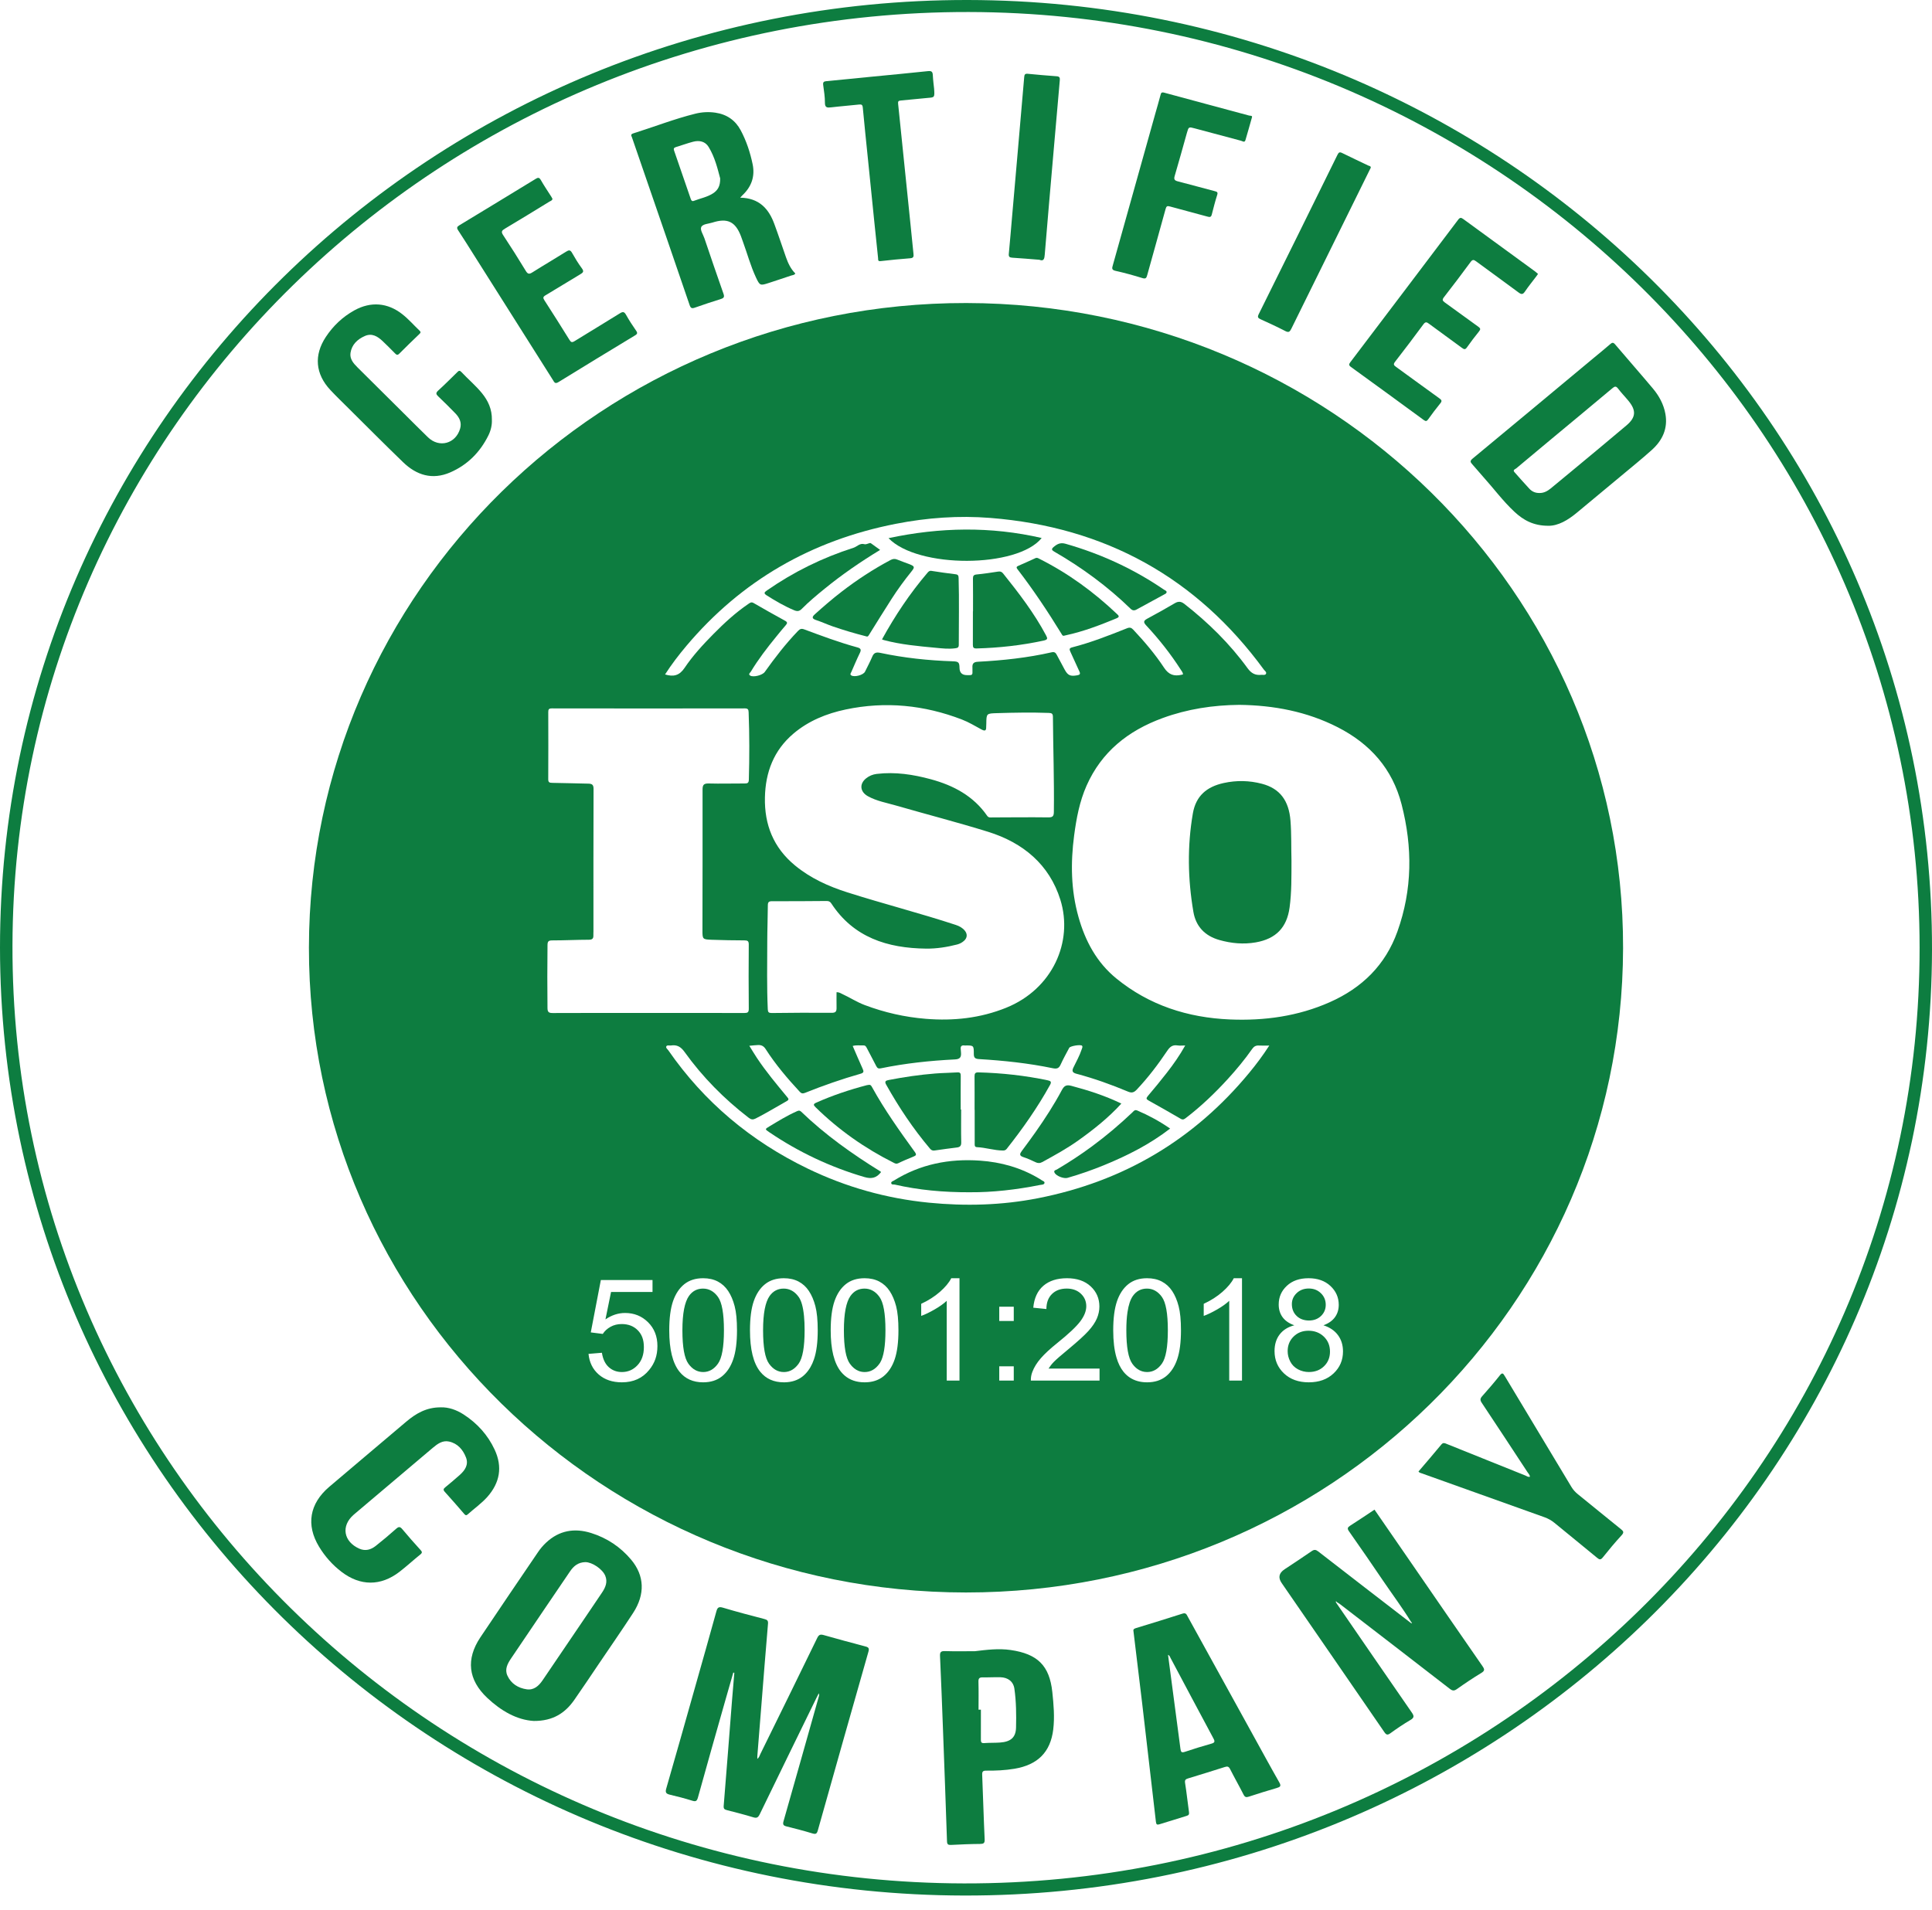 <svg width="90" height="89" viewBox="0 0 90 89" fill="none" xmlns="http://www.w3.org/2000/svg">
<g clip-path="url(#clip0_3112_4059)">
<path d="M45.09 5.25081e-05C20.172 -0.037 0 19.744 0 44.157C0.025 68.548 20.093 88.268 44.904 88.318C69.817 88.368 89.947 68.624 90 44.261C90.053 19.803 69.924 0.037 45.09 5.25081e-05ZM44.903 87.753C20.426 87.703 0.524 68.168 0.581 44.049C0.637 20.031 20.546 0.516 45.126 0.56C69.558 0.604 89.422 20.126 89.422 44.156C89.439 68.237 69.49 87.804 44.903 87.753Z" fill="#0D7D40"/>
<path d="M34.159 77.931C34.033 78.371 33.906 78.811 33.781 79.251C33.356 80.75 32.927 82.247 32.513 83.749C32.462 83.933 32.401 83.948 32.236 83.896C31.896 83.79 31.551 83.701 31.204 83.619C31.036 83.578 30.982 83.522 31.035 83.338C31.49 81.763 31.934 80.184 32.38 78.607C32.713 77.431 33.047 76.255 33.372 75.077C33.422 74.895 33.483 74.848 33.681 74.907C34.319 75.098 34.964 75.268 35.609 75.435C35.745 75.471 35.789 75.511 35.776 75.659C35.667 76.924 35.569 78.19 35.468 79.456C35.405 80.246 35.341 81.035 35.279 81.824C35.276 81.86 35.279 81.895 35.279 81.95C35.37 81.882 35.387 81.792 35.424 81.717C36.308 79.92 37.192 78.123 38.067 76.322C38.142 76.167 38.211 76.137 38.369 76.182C39.018 76.366 39.668 76.543 40.32 76.714C40.468 76.752 40.498 76.807 40.456 76.953C39.666 79.727 38.879 82.502 38.099 85.278C38.053 85.444 38.003 85.472 37.839 85.422C37.441 85.301 37.037 85.197 36.633 85.096C36.478 85.058 36.46 84.994 36.502 84.847C37.055 82.912 37.599 80.975 38.146 79.038C38.158 78.997 38.165 78.954 38.141 78.897C38.105 78.968 38.067 79.039 38.032 79.112C37.15 80.918 36.267 82.723 35.391 84.532C35.317 84.683 35.254 84.724 35.084 84.671C34.679 84.546 34.267 84.445 33.856 84.337C33.749 84.309 33.701 84.274 33.712 84.141C33.848 82.489 33.974 80.835 34.104 79.182C34.137 78.767 34.173 78.353 34.208 77.939C34.191 77.936 34.175 77.933 34.158 77.93L34.159 77.931Z" fill="#0D7D40"/>
<path d="M65.744 75.586C65.34 74.928 64.877 74.308 64.443 73.67C63.916 72.893 63.385 72.12 62.845 71.353C62.748 71.216 62.774 71.163 62.902 71.081C63.279 70.842 63.648 70.591 64.029 70.338C64.6 71.165 65.166 71.987 65.732 72.808C66.84 74.415 67.944 76.025 69.058 77.628C69.16 77.775 69.176 77.844 69.004 77.948C68.616 78.183 68.239 78.436 67.869 78.698C67.738 78.791 67.661 78.782 67.536 78.686C65.834 77.367 64.127 76.053 62.42 74.739C62.373 74.703 62.319 74.675 62.269 74.643C62.264 74.621 62.252 74.603 62.227 74.618C62.222 74.621 62.234 74.651 62.239 74.669C63.413 76.376 64.585 78.085 65.765 79.788C65.877 79.949 65.888 80.031 65.701 80.14C65.382 80.328 65.074 80.535 64.775 80.753C64.632 80.858 64.574 80.831 64.482 80.695C62.893 78.381 61.298 76.07 59.705 73.758C59.531 73.505 59.576 73.292 59.841 73.117C60.263 72.837 60.687 72.56 61.103 72.272C61.224 72.189 61.297 72.199 61.412 72.289C62.844 73.402 64.282 74.508 65.718 75.615C65.736 75.621 65.767 75.634 65.77 75.63C65.785 75.606 65.769 75.592 65.745 75.586H65.744Z" fill="#0D7D40"/>
<path d="M24.865 80.184C24.075 80.138 23.338 79.712 22.699 79.11C21.806 78.27 21.698 77.304 22.378 76.287C23.265 74.959 24.167 73.639 25.064 72.316C25.173 72.154 25.3 72.005 25.444 71.871C26.05 71.306 26.762 71.184 27.537 71.427C28.277 71.659 28.903 72.077 29.399 72.667C30.024 73.411 30.061 74.282 29.491 75.155C28.971 75.953 28.428 76.736 27.894 77.525C27.516 78.084 27.142 78.646 26.755 79.2C26.332 79.806 25.772 80.189 24.866 80.184H24.865ZM27.274 72.783C26.921 72.791 26.718 72.976 26.555 73.214C26.144 73.814 25.737 74.417 25.329 75.02C24.82 75.771 24.311 76.523 23.804 77.276C23.641 77.518 23.503 77.778 23.637 78.071C23.809 78.448 24.139 78.653 24.541 78.71C24.872 78.756 25.098 78.549 25.271 78.296C25.825 77.485 26.375 76.67 26.926 75.856C27.3 75.303 27.677 74.752 28.048 74.197C28.206 73.96 28.315 73.708 28.195 73.418C28.065 73.104 27.582 72.785 27.274 72.784V72.783Z" fill="#0D7D40"/>
<path d="M72.132 24.497C71.43 24.5 70.958 24.228 70.546 23.843C70.009 23.342 69.575 22.751 69.086 22.209C68.914 22.019 68.754 21.819 68.582 21.63C68.493 21.532 68.469 21.475 68.596 21.37C70.481 19.81 72.361 18.243 74.241 16.677C74.497 16.465 74.756 16.256 75.006 16.038C75.096 15.959 75.149 15.941 75.238 16.046C75.823 16.735 76.42 17.413 77.001 18.105C77.288 18.448 77.499 18.837 77.58 19.28C77.704 19.961 77.446 20.516 76.947 20.965C76.476 21.389 75.981 21.787 75.494 22.194C74.816 22.76 74.135 23.324 73.455 23.889C73.041 24.233 72.592 24.5 72.132 24.498L72.132 24.497ZM71.726 22.97C71.92 22.972 72.085 22.882 72.234 22.761C72.562 22.494 72.887 22.223 73.212 21.953C74.065 21.243 74.923 20.537 75.769 19.819C76.21 19.445 76.228 19.124 75.862 18.678C75.705 18.486 75.528 18.308 75.38 18.11C75.278 17.975 75.218 17.998 75.102 18.096C74.148 18.898 73.188 19.691 72.23 20.488C71.696 20.933 71.161 21.376 70.63 21.824C70.582 21.865 70.452 21.891 70.555 22.005C70.787 22.262 71.012 22.526 71.249 22.777C71.372 22.907 71.532 22.977 71.727 22.97H71.726Z" fill="#0D7D40"/>
<path d="M34.483 9.21C35.364 9.227 35.807 9.723 36.068 10.427C36.26 10.944 36.432 11.469 36.615 11.989C36.713 12.265 36.835 12.529 37.049 12.743C37.004 12.821 36.92 12.817 36.854 12.839C36.51 12.957 36.165 13.068 35.82 13.182C35.414 13.315 35.396 13.314 35.213 12.922C34.96 12.379 34.807 11.801 34.601 11.241C34.573 11.163 34.547 11.086 34.518 11.009C34.259 10.326 33.889 10.145 33.188 10.37C33.004 10.43 32.731 10.432 32.665 10.583C32.609 10.712 32.754 10.926 32.814 11.101C33.107 11.963 33.397 12.825 33.701 13.682C33.757 13.838 33.72 13.888 33.576 13.933C33.172 14.06 32.769 14.193 32.37 14.334C32.225 14.385 32.173 14.357 32.123 14.208C31.398 12.084 30.666 9.963 29.935 7.841C29.77 7.362 29.602 6.883 29.44 6.403C29.418 6.337 29.353 6.261 29.496 6.216C30.464 5.913 31.409 5.541 32.396 5.296C32.7 5.221 33.015 5.204 33.326 5.25C33.859 5.327 34.259 5.607 34.506 6.073C34.771 6.57 34.946 7.102 35.06 7.65C35.177 8.215 35.011 8.697 34.588 9.095C34.562 9.12 34.539 9.148 34.482 9.209L34.483 9.21ZM33.548 8.311C33.431 7.873 33.305 7.329 33.01 6.846C32.85 6.584 32.575 6.529 32.287 6.604C32.017 6.674 31.754 6.773 31.486 6.853C31.394 6.881 31.37 6.925 31.401 7.014C31.662 7.766 31.921 8.519 32.179 9.272C32.205 9.347 32.241 9.391 32.327 9.357C32.622 9.243 32.94 9.186 33.211 9.012C33.429 8.871 33.556 8.681 33.548 8.311Z" fill="#0D7D40"/>
<path d="M52.802 76.001C52.779 75.915 52.835 75.883 52.919 75.857C53.642 75.635 54.366 75.416 55.086 75.183C55.249 75.13 55.276 75.227 55.33 75.324C56.344 77.165 57.359 79.005 58.374 80.846C58.779 81.579 59.178 82.316 59.593 83.043C59.692 83.217 59.641 83.26 59.475 83.308C59.039 83.434 58.606 83.57 58.175 83.711C58.053 83.751 57.991 83.737 57.93 83.616C57.727 83.216 57.505 82.826 57.302 82.426C57.241 82.306 57.179 82.29 57.058 82.329C56.488 82.511 55.917 82.687 55.345 82.861C55.227 82.897 55.183 82.938 55.206 83.078C55.279 83.527 55.323 83.98 55.388 84.431C55.403 84.536 55.375 84.578 55.277 84.607C54.857 84.734 54.438 84.863 54.019 84.996C53.903 85.034 53.861 85.011 53.847 84.884C53.635 83.03 53.419 81.178 53.202 79.325C53.074 78.235 52.94 77.147 52.808 76.058C52.807 76.043 52.805 76.028 52.801 76.003L52.802 76.001ZM54.411 77.101C54.606 78.569 54.801 80.026 54.99 81.484C55.009 81.634 55.043 81.674 55.202 81.621C55.603 81.485 56.009 81.361 56.417 81.246C56.58 81.2 56.613 81.158 56.525 80.996C55.854 79.751 55.195 78.501 54.53 77.253C54.503 77.203 54.492 77.138 54.411 77.101Z" fill="#0D7D40"/>
<path d="M20.529 65.571C20.893 65.56 21.264 65.688 21.599 65.905C22.235 66.318 22.726 66.862 23.043 67.544C23.416 68.346 23.288 69.083 22.702 69.745C22.431 70.05 22.092 70.285 21.79 70.558C21.717 70.624 21.678 70.599 21.626 70.539C21.325 70.192 21.025 69.844 20.716 69.504C20.625 69.403 20.671 69.356 20.75 69.29C20.977 69.102 21.204 68.915 21.423 68.717C21.665 68.499 21.837 68.241 21.707 67.906C21.566 67.542 21.321 67.253 20.916 67.165C20.612 67.1 20.377 67.276 20.16 67.459C19.582 67.945 19.006 68.434 18.43 68.922C17.802 69.454 17.173 69.986 16.544 70.517C16.521 70.537 16.498 70.556 16.475 70.576C15.877 71.095 16 71.828 16.737 72.156C17.024 72.283 17.278 72.204 17.502 72.029C17.829 71.772 18.146 71.503 18.456 71.228C18.574 71.124 18.638 71.125 18.74 71.247C19.014 71.577 19.3 71.898 19.588 72.216C19.661 72.297 19.684 72.343 19.583 72.425C19.253 72.691 18.942 72.979 18.607 73.237C17.733 73.909 16.783 73.903 15.91 73.237C15.485 72.912 15.136 72.517 14.862 72.064C14.249 71.051 14.419 70.059 15.334 69.278C15.885 68.807 16.44 68.34 16.994 67.872C17.634 67.33 18.274 66.79 18.914 66.248C19.367 65.864 19.858 65.569 20.53 65.572L20.529 65.571Z" fill="#0D7D40"/>
<path d="M45.413 76.934C45.968 76.867 46.523 76.798 47.078 76.878C48.329 77.059 48.89 77.602 49.021 78.836C49.082 79.413 49.134 80 49.064 80.581C48.935 81.641 48.337 82.23 47.258 82.411C46.821 82.484 46.38 82.504 45.939 82.499C45.785 82.498 45.748 82.548 45.754 82.693C45.795 83.694 45.822 84.695 45.869 85.695C45.878 85.883 45.821 85.912 45.65 85.914C45.201 85.917 44.752 85.937 44.303 85.96C44.166 85.967 44.12 85.931 44.115 85.791C44.057 84.066 43.994 82.34 43.929 80.615C43.886 79.465 43.843 78.315 43.79 77.165C43.781 76.981 43.825 76.923 44.02 76.929C44.484 76.944 44.948 76.934 45.413 76.934H45.413ZM45.585 79.658C45.621 79.658 45.657 79.658 45.694 79.658C45.694 80.127 45.695 80.597 45.693 81.067C45.693 81.177 45.723 81.224 45.85 81.215C46.093 81.197 46.337 81.207 46.58 81.19C47.075 81.156 47.319 80.961 47.331 80.495C47.346 79.893 47.34 79.285 47.255 78.686C47.208 78.347 46.956 78.156 46.601 78.147C46.328 78.14 46.053 78.158 45.78 78.153C45.624 78.151 45.575 78.199 45.58 78.359C45.593 78.791 45.584 79.224 45.584 79.657L45.585 79.658Z" fill="#0D7D40"/>
<path d="M22.913 19.559C22.925 19.795 22.868 20.052 22.751 20.288C22.365 21.067 21.779 21.662 20.97 22.012C20.138 22.372 19.403 22.14 18.782 21.54C17.919 20.707 17.074 19.855 16.222 19.01C15.944 18.734 15.661 18.461 15.393 18.175C14.69 17.426 14.615 16.552 15.179 15.698C15.52 15.182 15.961 14.763 16.508 14.46C17.274 14.037 18.056 14.101 18.739 14.638C19.032 14.867 19.274 15.149 19.542 15.403C19.608 15.465 19.603 15.501 19.539 15.561C19.223 15.864 18.908 16.168 18.6 16.478C18.514 16.565 18.468 16.532 18.4 16.463C18.21 16.269 18.018 16.077 17.821 15.89C17.591 15.674 17.329 15.511 17.002 15.653C16.653 15.804 16.387 16.054 16.328 16.441C16.286 16.715 16.457 16.922 16.643 17.107C17.365 17.825 18.088 18.543 18.811 19.26C19.186 19.632 19.558 20.008 19.937 20.375C20.462 20.884 21.232 20.674 21.435 19.968C21.516 19.685 21.403 19.455 21.209 19.256C20.951 18.992 20.691 18.73 20.422 18.476C20.315 18.375 20.285 18.314 20.412 18.198C20.714 17.925 21 17.634 21.292 17.35C21.354 17.29 21.399 17.234 21.49 17.33C21.804 17.665 22.16 17.962 22.451 18.319C22.738 18.672 22.921 19.066 22.914 19.559H22.913Z" fill="#0D7D40"/>
<path d="M25.737 9.265C25.723 9.348 25.646 9.363 25.593 9.395C24.903 9.818 24.214 10.242 23.519 10.655C23.377 10.74 23.333 10.796 23.438 10.954C23.802 11.504 24.154 12.062 24.496 12.626C24.592 12.785 24.663 12.777 24.806 12.687C25.323 12.36 25.853 12.052 26.371 11.726C26.499 11.646 26.567 11.636 26.648 11.781C26.788 12.028 26.936 12.273 27.106 12.502C27.217 12.653 27.16 12.703 27.027 12.782C26.487 13.102 25.957 13.437 25.416 13.756C25.292 13.829 25.288 13.879 25.361 13.992C25.755 14.603 26.144 15.217 26.527 15.835C26.599 15.952 26.648 15.967 26.769 15.892C27.468 15.458 28.177 15.037 28.875 14.6C29.023 14.507 29.084 14.526 29.165 14.671C29.309 14.925 29.467 15.172 29.635 15.411C29.713 15.523 29.683 15.565 29.579 15.629C28.39 16.349 27.201 17.07 26.018 17.801C25.852 17.904 25.821 17.807 25.757 17.705C24.529 15.759 23.299 13.814 22.069 11.87C21.829 11.489 21.591 11.108 21.343 10.732C21.267 10.618 21.284 10.565 21.401 10.495C22.584 9.78 23.765 9.06 24.945 8.339C25.053 8.272 25.117 8.253 25.193 8.387C25.345 8.653 25.518 8.908 25.683 9.167C25.702 9.199 25.719 9.232 25.737 9.265V9.265Z" fill="#0D7D40"/>
<path d="M71.648 12.762C71.613 12.812 71.584 12.855 71.552 12.896C71.38 13.124 71.199 13.345 71.039 13.582C70.945 13.721 70.879 13.73 70.742 13.628C70.088 13.14 69.424 12.666 68.768 12.18C68.654 12.096 68.598 12.081 68.503 12.211C68.099 12.763 67.684 13.307 67.265 13.847C67.179 13.958 67.189 14.01 67.303 14.091C67.827 14.464 68.34 14.85 68.864 15.222C68.971 15.298 68.978 15.344 68.897 15.444C68.703 15.684 68.515 15.929 68.339 16.181C68.261 16.294 68.208 16.286 68.108 16.212C67.598 15.834 67.081 15.466 66.572 15.087C66.462 15.005 66.403 14.981 66.307 15.112C65.875 15.699 65.434 16.28 64.987 16.856C64.895 16.974 64.928 17.019 65.034 17.095C65.708 17.581 66.376 18.076 67.052 18.56C67.162 18.639 67.184 18.686 67.092 18.797C66.896 19.035 66.713 19.283 66.533 19.533C66.468 19.623 66.425 19.645 66.324 19.57C65.197 18.743 64.067 17.919 62.935 17.1C62.825 17.021 62.833 16.969 62.905 16.874C64.581 14.664 66.255 12.453 67.925 10.239C68.013 10.123 68.066 10.133 68.172 10.211C69.281 11.024 70.393 11.833 71.505 12.643C71.552 12.678 71.595 12.718 71.648 12.763V12.762Z" fill="#0D7D40"/>
<path d="M66.079 68.561C66.433 68.146 66.793 67.731 67.141 67.307C67.23 67.198 67.301 67.239 67.395 67.277C68.615 67.769 69.836 68.261 71.058 68.749C71.124 68.775 71.186 68.835 71.272 68.803C71.262 68.714 71.198 68.656 71.155 68.59C70.447 67.511 69.74 66.432 69.024 65.358C68.942 65.234 68.949 65.161 69.044 65.054C69.325 64.739 69.601 64.419 69.862 64.089C69.982 63.937 70.02 63.983 70.1 64.117C71.132 65.84 72.169 67.559 73.203 69.28C73.282 69.411 73.38 69.519 73.499 69.616C74.168 70.157 74.834 70.705 75.505 71.244C75.625 71.34 75.666 71.395 75.541 71.532C75.235 71.864 74.945 72.212 74.664 72.565C74.563 72.692 74.504 72.668 74.398 72.581C73.74 72.037 73.076 71.5 72.416 70.957C72.275 70.841 72.123 70.755 71.948 70.692C70.044 70.015 68.143 69.332 66.241 68.651C66.186 68.63 66.121 68.626 66.078 68.561H66.079Z" fill="#0D7D40"/>
<path d="M58.323 5.461C58.215 5.839 58.12 6.184 58.018 6.527C57.978 6.661 57.879 6.575 57.813 6.558C57.095 6.369 56.378 6.176 55.661 5.983C55.372 5.905 55.372 5.904 55.289 6.197C55.101 6.864 54.919 7.533 54.722 8.197C54.672 8.363 54.721 8.413 54.876 8.452C55.449 8.598 56.017 8.759 56.59 8.907C56.701 8.936 56.741 8.959 56.701 9.085C56.605 9.383 56.529 9.687 56.451 9.99C56.42 10.115 56.367 10.127 56.244 10.091C55.668 9.929 55.087 9.785 54.511 9.623C54.377 9.585 54.335 9.6 54.297 9.74C54.017 10.769 53.724 11.793 53.441 12.821C53.405 12.951 53.375 13.005 53.216 12.956C52.804 12.829 52.387 12.713 51.966 12.62C51.768 12.576 51.805 12.483 51.841 12.354C52.504 9.993 53.164 7.632 53.825 5.27C53.903 4.99 53.988 4.712 54.06 4.431C54.087 4.328 54.104 4.283 54.238 4.319C55.553 4.678 56.871 5.027 58.187 5.384C58.235 5.397 58.343 5.38 58.324 5.459L58.323 5.461Z" fill="#0D7D40"/>
<path d="M43.513 4.113C43.543 4.542 43.542 4.536 43.232 4.561C42.808 4.597 42.385 4.647 41.961 4.683C41.847 4.692 41.827 4.731 41.838 4.836C42.032 6.7 42.222 8.564 42.412 10.428C42.459 10.896 42.504 11.364 42.554 11.831C42.567 11.95 42.557 12.021 42.404 12.033C41.942 12.068 41.48 12.114 41.019 12.166C40.884 12.181 40.912 12.096 40.905 12.03C40.845 11.466 40.787 10.901 40.729 10.337C40.628 9.342 40.527 8.347 40.426 7.352C40.347 6.572 40.264 5.793 40.192 5.012C40.179 4.879 40.133 4.857 40.011 4.871C39.58 4.919 39.148 4.95 38.717 5.002C38.53 5.024 38.426 5.017 38.428 4.782C38.43 4.508 38.383 4.232 38.347 3.958C38.331 3.834 38.369 3.792 38.497 3.781C39.193 3.717 39.889 3.644 40.586 3.576C41.463 3.489 42.342 3.41 43.219 3.315C43.389 3.296 43.446 3.334 43.454 3.5C43.466 3.746 43.5 3.991 43.512 4.113H43.513Z" fill="#0D7D40"/>
<path d="M48.418 12.103C47.972 12.068 47.563 12.032 47.153 12.007C47.026 11.999 46.982 11.957 46.994 11.83C47.049 11.25 47.097 10.67 47.147 10.09C47.233 9.108 47.318 8.127 47.404 7.145C47.507 5.963 47.612 4.78 47.711 3.597C47.721 3.48 47.743 3.424 47.88 3.438C48.326 3.482 48.773 3.521 49.221 3.553C49.353 3.562 49.38 3.614 49.37 3.734C49.285 4.671 49.205 5.608 49.124 6.545C49.038 7.527 48.952 8.508 48.868 9.49C48.8 10.278 48.732 11.067 48.669 11.856C48.654 12.04 48.631 12.193 48.418 12.103Z" fill="#0D7D40"/>
<path d="M63.853 7.82C63.831 7.864 63.811 7.904 63.791 7.944C62.577 10.404 61.361 12.864 60.151 15.325C60.082 15.465 60.027 15.503 59.873 15.424C59.498 15.229 59.112 15.052 58.727 14.877C58.6 14.82 58.568 14.774 58.637 14.636C59.864 12.165 61.085 9.693 62.302 7.218C62.361 7.099 62.402 7.068 62.531 7.133C62.93 7.333 63.337 7.517 63.738 7.713C63.782 7.734 63.869 7.734 63.854 7.82L63.853 7.82Z" fill="#0D7D40"/>
<path d="M60.162 40.1C60.16 40.852 60.171 41.568 60.074 42.282C59.949 43.209 59.445 43.743 58.498 43.908C57.926 44.007 57.366 43.956 56.808 43.799C56.12 43.606 55.707 43.156 55.593 42.487C55.332 40.962 55.304 39.432 55.568 37.899C55.71 37.078 56.218 36.656 57.003 36.483C57.601 36.352 58.198 36.363 58.786 36.518C59.626 36.739 60.041 37.307 60.115 38.231C60.166 38.866 60.145 39.501 60.162 40.1H60.162Z" fill="#0D7D40"/>
<path d="M45.4 51.712C45.4 51.188 45.403 50.665 45.398 50.142C45.398 50.012 45.435 49.961 45.581 49.965C46.671 49.994 47.75 50.111 48.816 50.337C48.949 50.366 48.992 50.409 48.916 50.547C48.335 51.599 47.645 52.581 46.899 53.525C46.852 53.586 46.799 53.606 46.726 53.606C46.312 53.604 45.918 53.467 45.506 53.449C45.386 53.444 45.406 53.335 45.405 53.258C45.403 52.742 45.404 52.227 45.404 51.711C45.403 51.711 45.402 51.711 45.4 51.711V51.712Z" fill="#0D7D40"/>
<path d="M44.774 51.696C44.774 52.204 44.766 52.712 44.778 53.219C44.782 53.382 44.729 53.447 44.573 53.465C44.227 53.508 43.88 53.554 43.535 53.605C43.44 53.618 43.382 53.589 43.322 53.518C42.539 52.591 41.87 51.589 41.28 50.535C41.19 50.374 41.274 50.345 41.406 50.319C42.121 50.18 42.842 50.075 43.569 50.017C43.91 49.989 44.253 49.989 44.594 49.966C44.729 49.957 44.757 50.006 44.755 50.128C44.75 50.651 44.753 51.173 44.753 51.696H44.773H44.774Z" fill="#0D7D40"/>
<path d="M40.47 50.547C40.557 50.533 40.59 50.592 40.623 50.653C41.206 51.712 41.908 52.695 42.616 53.674C42.711 53.805 42.67 53.841 42.549 53.89C42.312 53.987 42.073 54.085 41.843 54.198C41.756 54.241 41.699 54.21 41.634 54.177C40.282 53.5 39.066 52.642 37.992 51.589C37.886 51.485 37.88 51.44 38.025 51.375C38.786 51.035 39.575 50.773 40.381 50.561C40.41 50.554 40.441 50.551 40.471 50.547H40.47Z" fill="#0D7D40"/>
<path d="M52.238 51.418C51.633 52.082 50.953 52.62 50.244 53.127C49.708 53.51 49.132 53.827 48.554 54.143C48.443 54.204 48.348 54.203 48.234 54.148C48.051 54.059 47.863 53.975 47.669 53.912C47.468 53.846 47.506 53.753 47.6 53.626C47.815 53.337 48.029 53.047 48.237 52.752C48.682 52.12 49.102 51.471 49.466 50.789C49.571 50.594 49.67 50.529 49.904 50.591C50.696 50.801 51.473 51.049 52.237 51.419L52.238 51.418Z" fill="#0D7D40"/>
<path d="M45.209 55.551C43.928 55.555 42.796 55.447 41.681 55.193C41.625 55.181 41.522 55.213 41.516 55.118C41.511 55.052 41.595 55.035 41.644 55.004C42.871 54.241 44.218 53.977 45.65 54.077C46.634 54.145 47.559 54.406 48.406 54.913C48.438 54.932 48.473 54.949 48.501 54.973C48.556 55.02 48.672 55.039 48.657 55.117C48.64 55.206 48.52 55.196 48.445 55.211C47.333 55.435 46.209 55.557 45.209 55.55L45.209 55.551Z" fill="#0D7D40"/>
<path d="M54.509 52.583C53.565 53.313 52.536 53.833 51.462 54.275C50.895 54.509 50.318 54.711 49.728 54.88C49.554 54.929 49.198 54.793 49.123 54.635C49.071 54.528 49.185 54.518 49.239 54.486C49.799 54.155 50.343 53.8 50.865 53.414C51.529 52.924 52.157 52.394 52.753 51.827C52.814 51.769 52.859 51.689 52.981 51.742C53.511 51.969 54.013 52.24 54.509 52.583Z" fill="#0D7D40"/>
<path d="M41.044 54.609C40.832 54.888 40.598 54.939 40.263 54.841C38.672 54.374 37.198 53.676 35.834 52.752C35.627 52.611 35.627 52.61 35.841 52.482C36.248 52.237 36.653 51.986 37.089 51.791C37.171 51.754 37.236 51.713 37.326 51.8C38.438 52.871 39.692 53.763 41.007 54.576C41.02 54.583 41.03 54.596 41.044 54.609H41.044Z" fill="#0D7D40"/>
<path d="M41.086 29.792C41.698 28.679 42.387 27.647 43.199 26.695C43.247 26.639 43.291 26.583 43.386 26.598C43.761 26.656 44.136 26.712 44.513 26.756C44.638 26.77 44.652 26.829 44.656 26.93C44.687 27.968 44.662 29.006 44.664 30.044C44.664 30.166 44.613 30.189 44.509 30.204C44.196 30.249 43.886 30.21 43.576 30.181C42.768 30.105 41.958 30.033 41.17 29.822C41.15 29.816 41.129 29.807 41.086 29.791L41.086 29.792Z" fill="#0D7D40"/>
<path d="M45.327 28.482C45.327 27.974 45.33 27.466 45.324 26.958C45.323 26.829 45.359 26.779 45.501 26.765C45.833 26.734 46.163 26.682 46.494 26.632C46.594 26.617 46.661 26.635 46.728 26.718C47.461 27.633 48.174 28.561 48.726 29.598C48.806 29.748 48.816 29.803 48.611 29.848C47.583 30.07 46.544 30.185 45.492 30.213C45.361 30.217 45.319 30.173 45.32 30.05C45.324 29.527 45.322 29.005 45.322 28.482H45.326L45.327 28.482Z" fill="#0D7D40"/>
<path d="M49.594 29.613C49.5 29.648 49.48 29.583 49.449 29.533C48.813 28.497 48.14 27.485 47.397 26.52C47.326 26.427 47.362 26.396 47.447 26.359C47.71 26.244 47.972 26.128 48.233 26.006C48.309 25.971 48.362 26.008 48.421 26.038C49.759 26.71 50.95 27.58 52.029 28.604C52.109 28.68 52.178 28.741 52.014 28.808C51.245 29.126 50.469 29.424 49.65 29.6C49.628 29.605 49.606 29.61 49.595 29.613H49.594Z" fill="#0D7D40"/>
<path d="M40.377 29.656C39.8 29.509 39.285 29.356 38.778 29.18C38.521 29.09 38.274 28.975 38.016 28.89C37.812 28.823 37.823 28.743 37.96 28.619C38.364 28.256 38.775 27.901 39.206 27.569C39.924 27.015 40.681 26.52 41.484 26.093C41.595 26.034 41.687 26.026 41.801 26.074C41.981 26.15 42.169 26.211 42.352 26.282C42.615 26.386 42.625 26.421 42.452 26.636C42.127 27.04 41.82 27.458 41.541 27.893C41.197 28.428 40.863 28.97 40.526 29.51C40.477 29.587 40.44 29.674 40.377 29.656V29.656Z" fill="#0D7D40"/>
<path d="M41.391 25.074C43.788 24.563 46.152 24.52 48.525 25.067C47.397 26.474 42.753 26.495 41.391 25.074Z" fill="#0D7D40"/>
<path d="M40.999 25.622C40.075 26.184 39.223 26.772 38.42 27.426C38.051 27.727 37.684 28.031 37.35 28.369C37.231 28.489 37.134 28.492 36.992 28.432C36.543 28.243 36.126 28.001 35.717 27.741C35.567 27.646 35.6 27.599 35.725 27.512C36.966 26.647 38.312 25.985 39.758 25.523C39.926 25.47 40.051 25.293 40.269 25.355C40.344 25.377 40.441 25.318 40.53 25.301C40.548 25.298 40.573 25.315 40.592 25.327C40.719 25.418 40.846 25.511 40.999 25.622V25.622Z" fill="#0D7D40"/>
<path d="M54.348 27.581C54.34 27.65 54.286 27.669 54.241 27.693C53.81 27.929 53.377 28.161 52.948 28.398C52.838 28.459 52.754 28.449 52.664 28.361C51.594 27.321 50.396 26.443 49.1 25.695C48.99 25.631 48.976 25.58 49.07 25.497C49.233 25.356 49.385 25.264 49.636 25.335C51.282 25.805 52.812 26.509 54.219 27.471C54.266 27.502 54.333 27.519 54.347 27.581H54.348Z" fill="#0D7D40"/>
<path d="M45.017 14.119C28.134 14.092 14.41 27.548 14.391 44.147C14.371 60.72 28.088 74.189 44.993 74.198C61.882 74.206 75.572 60.783 75.609 44.181C75.645 27.618 61.936 14.146 45.017 14.119ZM31.974 30.094C34.535 27.057 37.8 25.175 41.731 24.406C43.185 24.121 44.66 24.014 46.139 24.132C51.492 24.559 55.742 26.915 58.876 31.2C58.919 31.259 59.022 31.317 58.969 31.403C58.928 31.47 58.828 31.436 58.754 31.443C58.475 31.472 58.29 31.372 58.116 31.133C57.288 29.993 56.29 29.012 55.176 28.14C55.019 28.018 54.894 28.008 54.729 28.104C54.304 28.352 53.877 28.596 53.443 28.826C53.261 28.924 53.26 28.996 53.395 29.141C53.992 29.781 54.532 30.465 55.004 31.201C55.047 31.269 55.105 31.331 55.11 31.421C55.086 31.427 55.065 31.434 55.043 31.439C54.692 31.52 54.444 31.44 54.228 31.112C53.811 30.479 53.316 29.897 52.794 29.341C52.706 29.247 52.635 29.219 52.502 29.272C51.666 29.605 50.828 29.936 49.953 30.16C49.816 30.195 49.804 30.244 49.861 30.363C50.007 30.666 50.134 30.977 50.28 31.28C50.343 31.41 50.296 31.444 50.175 31.465C49.859 31.521 49.743 31.47 49.594 31.194C49.47 30.963 49.344 30.734 49.223 30.501C49.171 30.401 49.108 30.365 48.987 30.393C47.857 30.65 46.708 30.772 45.553 30.833C45.349 30.844 45.288 30.925 45.3 31.105C45.305 31.179 45.297 31.255 45.301 31.329C45.306 31.428 45.259 31.463 45.164 31.456C45.126 31.453 45.088 31.456 45.05 31.456C44.82 31.457 44.703 31.346 44.698 31.122C44.693 30.857 44.652 30.82 44.377 30.811C43.241 30.774 42.115 30.654 41.004 30.418C40.822 30.38 40.711 30.409 40.636 30.589C40.534 30.829 40.411 31.061 40.295 31.296C40.217 31.452 39.806 31.563 39.658 31.47C39.58 31.421 39.633 31.366 39.656 31.315C39.788 31.015 39.915 30.711 40.059 30.416C40.133 30.264 40.089 30.204 39.937 30.163C39.095 29.934 38.28 29.628 37.464 29.325C37.331 29.276 37.262 29.305 37.173 29.398C36.602 29.992 36.101 30.641 35.625 31.309C35.519 31.457 35.102 31.568 34.95 31.479C34.838 31.412 34.946 31.345 34.976 31.296C35.325 30.716 35.738 30.18 36.167 29.655C36.309 29.48 36.451 29.304 36.6 29.134C36.68 29.043 36.696 28.989 36.568 28.92C36.077 28.652 35.59 28.377 35.105 28.096C34.998 28.034 34.936 28.087 34.862 28.138C34.264 28.545 33.737 29.031 33.233 29.542C32.746 30.036 32.273 30.549 31.887 31.123C31.65 31.476 31.374 31.545 30.981 31.424C31.282 30.957 31.617 30.517 31.974 30.095V30.094ZM38.97 46.964C38.972 47.122 38.929 47.192 38.74 47.19C37.81 47.181 36.88 47.188 35.951 47.199C35.81 47.2 35.772 47.16 35.766 47.025C35.719 45.971 35.74 44.917 35.742 43.863C35.743 43.302 35.766 42.742 35.769 42.181C35.77 42.038 35.81 41.989 35.963 41.99C36.809 41.993 37.655 41.987 38.5 41.98C38.6 41.979 38.666 42.002 38.724 42.091C39.759 43.677 41.337 44.179 43.146 44.199C43.633 44.204 44.115 44.127 44.589 44.006C44.711 43.974 44.815 43.918 44.906 43.837C45.061 43.7 45.075 43.519 44.943 43.359C44.834 43.229 44.692 43.15 44.528 43.096C42.859 42.547 41.155 42.112 39.481 41.58C38.592 41.297 37.759 40.921 37.035 40.324C36.028 39.494 35.607 38.423 35.633 37.158C35.657 35.984 36.043 34.958 36.965 34.178C37.665 33.586 38.5 33.246 39.395 33.057C41.247 32.666 43.055 32.849 44.811 33.525C45.127 33.647 45.421 33.825 45.72 33.987C45.867 34.066 45.946 34.063 45.94 33.874C45.939 33.822 45.945 33.77 45.946 33.718C45.952 33.239 45.952 33.242 46.452 33.227C47.252 33.202 48.052 33.188 48.852 33.217C48.991 33.221 49.047 33.245 49.049 33.4C49.06 34.873 49.111 36.345 49.093 37.819C49.091 38.011 49.056 38.087 48.836 38.084C47.968 38.073 47.099 38.084 46.231 38.086C46.144 38.086 46.054 38.108 45.987 38.012C45.351 37.092 44.425 36.596 43.364 36.308C42.538 36.084 41.7 35.955 40.84 36.059C40.656 36.081 40.489 36.15 40.344 36.267C40.022 36.527 40.064 36.896 40.432 37.099C40.842 37.326 41.301 37.405 41.744 37.533C43.17 37.945 44.61 38.315 46.027 38.755C47.665 39.264 48.884 40.285 49.396 41.922C50.005 43.875 49.035 46.082 46.868 46.955C45.669 47.439 44.419 47.574 43.133 47.47C42.148 47.391 41.199 47.174 40.279 46.827C39.916 46.691 39.592 46.477 39.241 46.316C39.168 46.283 39.101 46.227 38.969 46.231C38.969 46.477 38.966 46.72 38.97 46.964ZM25.504 46.969C25.494 45.99 25.493 45.011 25.505 44.031C25.508 43.872 25.544 43.816 25.72 43.816C26.291 43.816 26.862 43.786 27.433 43.785C27.601 43.784 27.647 43.721 27.642 43.578C27.639 43.518 27.645 43.458 27.645 43.399C27.645 41.186 27.642 38.972 27.65 36.759C27.651 36.571 27.588 36.515 27.409 36.512C26.845 36.504 26.282 36.481 25.718 36.475C25.581 36.474 25.538 36.439 25.539 36.3C25.545 35.261 25.544 34.222 25.54 33.182C25.539 33.051 25.567 33.005 25.714 33.006C28.708 33.011 31.702 33.011 34.696 33.006C34.843 33.006 34.869 33.059 34.874 33.188C34.915 34.234 34.913 35.28 34.884 36.327C34.88 36.485 34.819 36.505 34.682 36.504C34.127 36.501 33.57 36.52 33.014 36.504C32.772 36.498 32.727 36.582 32.728 36.799C32.732 38.975 32.726 41.151 32.723 43.326C32.722 43.764 32.722 43.771 33.169 43.787C33.672 43.805 34.175 43.814 34.677 43.815C34.83 43.815 34.882 43.848 34.88 44.011C34.872 45.005 34.871 46 34.881 46.994C34.883 47.167 34.831 47.2 34.665 47.199C33.172 47.193 31.679 47.196 30.186 47.196C28.692 47.196 27.23 47.193 25.752 47.2C25.569 47.201 25.506 47.16 25.504 46.97V46.969ZM30.241 63.829C29.931 64.214 29.508 64.406 28.97 64.406C28.53 64.406 28.171 64.285 27.892 64.043C27.614 63.801 27.455 63.481 27.415 63.081L28.039 63.029C28.085 63.327 28.193 63.551 28.361 63.701C28.529 63.852 28.732 63.927 28.97 63.927C29.256 63.927 29.499 63.821 29.697 63.609C29.895 63.397 29.994 63.117 29.994 62.767C29.994 62.417 29.898 62.172 29.708 61.979C29.518 61.787 29.269 61.691 28.961 61.691C28.769 61.691 28.596 61.733 28.442 61.819C28.288 61.904 28.167 62.015 28.079 62.151L27.521 62.08L27.99 59.639H30.397V60.197H28.465L28.204 61.474C28.495 61.275 28.8 61.175 29.119 61.175C29.542 61.175 29.898 61.319 30.189 61.607C30.479 61.894 30.625 62.263 30.625 62.715C30.625 63.166 30.497 63.516 30.241 63.829ZM34.157 63.332C34.041 63.675 33.866 63.939 33.634 64.126C33.402 64.312 33.109 64.406 32.754 64.406C32.288 64.406 31.921 64.242 31.655 63.914C31.335 63.518 31.176 62.874 31.176 61.982C31.176 61.421 31.235 60.969 31.352 60.626C31.47 60.284 31.645 60.02 31.877 59.834C32.11 59.648 32.402 59.556 32.754 59.556C33.014 59.556 33.242 59.607 33.438 59.709C33.634 59.812 33.795 59.96 33.923 60.153C34.051 60.347 34.151 60.582 34.223 60.86C34.296 61.137 34.332 61.512 34.332 61.982C34.332 62.54 34.274 62.99 34.157 63.332ZM37.918 63.332C37.825 63.606 37.694 63.83 37.527 64.004C37.485 64.048 37.441 64.089 37.395 64.126C37.169 64.307 36.886 64.401 36.544 64.406C36.535 64.406 36.525 64.406 36.515 64.406C36.048 64.406 35.682 64.242 35.416 63.914C35.096 63.518 34.937 62.874 34.937 61.982C34.937 61.421 34.995 60.969 35.113 60.626C35.231 60.284 35.406 60.02 35.638 59.834C35.87 59.648 36.163 59.556 36.515 59.556C36.774 59.556 37.002 59.607 37.198 59.709C37.394 59.812 37.556 59.96 37.683 60.153C37.811 60.347 37.912 60.582 37.984 60.86C38.056 61.137 38.093 61.512 38.093 61.982C38.093 62.54 38.035 62.99 37.918 63.332ZM41.679 63.332C41.562 63.675 41.388 63.939 41.155 64.126C41.103 64.168 41.049 64.204 40.991 64.236C40.789 64.35 40.551 64.406 40.276 64.406C40.179 64.406 40.088 64.399 40 64.385C39.662 64.332 39.388 64.174 39.176 63.914C38.857 63.518 38.697 62.874 38.697 61.982C38.697 61.421 38.756 60.969 38.874 60.626C38.992 60.284 39.167 60.02 39.399 59.834C39.631 59.648 39.923 59.556 40.276 59.556C40.535 59.556 40.763 59.607 40.959 59.709C41.155 59.812 41.317 59.96 41.444 60.153C41.572 60.347 41.672 60.582 41.745 60.86C41.817 61.137 41.853 61.512 41.853 61.982C41.853 62.54 41.795 62.99 41.679 63.332ZM44.697 64.325H44.102V60.609C43.959 60.742 43.772 60.877 43.539 61.01C43.307 61.144 43.099 61.245 42.913 61.312V60.748C43.246 60.594 43.536 60.409 43.785 60.191C44.034 59.972 44.21 59.761 44.313 59.556H44.697V64.325ZM47.225 64.325H46.549V63.661H47.225V64.325ZM47.225 61.548H46.549V60.884H47.225V61.548ZM51.221 64.325H48.021C48.017 64.185 48.04 64.05 48.091 63.92C48.172 63.706 48.302 63.495 48.482 63.288C48.661 63.081 48.92 62.841 49.259 62.569C49.786 62.146 50.141 61.81 50.326 61.563C50.511 61.316 50.603 61.082 50.603 60.861C50.603 60.63 50.519 60.435 50.351 60.276C50.182 60.118 49.963 60.038 49.692 60.038C49.406 60.038 49.177 60.122 49.005 60.291C48.833 60.46 48.746 60.693 48.745 60.991L48.134 60.929C48.175 60.482 48.333 60.142 48.605 59.907C48.879 59.673 49.245 59.556 49.705 59.556C50.165 59.556 50.537 59.682 50.808 59.935C51.079 60.187 51.214 60.501 51.214 60.874C51.214 61.064 51.174 61.251 51.095 61.435C51.016 61.618 50.884 61.812 50.701 62.015C50.517 62.218 50.211 62.496 49.784 62.851C49.428 63.145 49.199 63.344 49.097 63.449C48.996 63.553 48.913 63.659 48.846 63.765H51.221V64.325ZM54.839 63.332C54.722 63.675 54.548 63.939 54.316 64.126C54.084 64.312 53.791 64.406 53.436 64.406C53.275 64.406 53.126 64.387 52.989 64.347C52.728 64.273 52.511 64.129 52.337 63.914C52.197 63.74 52.087 63.519 52.009 63.249C51.908 62.905 51.858 62.483 51.858 61.982C51.858 61.421 51.917 60.969 52.034 60.626C52.152 60.284 52.327 60.02 52.559 59.834C52.791 59.648 53.084 59.556 53.436 59.556C53.696 59.556 53.924 59.607 54.119 59.709C54.316 59.812 54.477 59.96 54.605 60.153C54.733 60.347 54.833 60.582 54.905 60.86C54.978 61.137 55.014 61.512 55.014 61.982C55.014 62.54 54.956 62.99 54.839 63.332ZM57.857 64.325H57.262V60.609C57.12 60.742 56.932 60.877 56.7 61.01C56.467 61.144 56.259 61.245 56.074 61.312V60.748C56.407 60.594 56.697 60.409 56.946 60.191C57.194 59.972 57.37 59.761 57.474 59.556H57.857V64.325ZM58.196 49.983C55.627 53.096 52.341 55.05 48.339 55.831C46.664 56.158 44.971 56.204 43.27 56.036C41.292 55.84 39.409 55.31 37.632 54.451C34.982 53.171 32.799 51.343 31.133 48.937C31.092 48.879 31.001 48.819 31.043 48.748C31.081 48.682 31.182 48.724 31.254 48.712C31.538 48.667 31.718 48.774 31.89 49.014C32.728 50.182 33.732 51.199 34.879 52.081C34.993 52.169 35.078 52.177 35.202 52.114C35.696 51.865 36.165 51.574 36.647 51.305C36.775 51.233 36.729 51.186 36.664 51.107C36.175 50.515 35.681 49.927 35.257 49.287C35.138 49.108 35.029 48.922 34.906 48.726C35.061 48.712 35.188 48.695 35.315 48.691C35.467 48.686 35.575 48.736 35.667 48.88C36.127 49.596 36.677 50.245 37.257 50.87C37.327 50.946 37.391 50.962 37.496 50.921C38.346 50.58 39.21 50.278 40.091 50.027C40.238 49.986 40.245 49.926 40.188 49.802C40.028 49.451 39.879 49.094 39.722 48.734C39.901 48.684 40.06 48.717 40.217 48.709C40.316 48.704 40.346 48.766 40.382 48.835C40.526 49.114 40.676 49.39 40.818 49.67C40.865 49.763 40.916 49.801 41.028 49.777C42.169 49.541 43.326 49.419 44.489 49.361C44.739 49.349 44.781 49.237 44.767 49.042C44.764 48.99 44.762 48.937 44.755 48.886C44.737 48.748 44.796 48.691 44.936 48.712C44.943 48.713 44.951 48.712 44.958 48.712C45.357 48.707 45.365 48.707 45.364 49.099C45.363 49.277 45.416 49.335 45.607 49.346C46.762 49.415 47.911 49.537 49.044 49.772C49.238 49.812 49.331 49.774 49.409 49.6C49.529 49.334 49.673 49.079 49.809 48.821C49.856 48.733 50.359 48.652 50.409 48.728C50.443 48.78 50.406 48.842 50.387 48.899C50.29 49.191 50.14 49.459 50.006 49.734C49.921 49.907 49.96 49.981 50.151 50.031C50.972 50.249 51.77 50.536 52.551 50.863C52.733 50.939 52.835 50.895 52.958 50.764C53.487 50.203 53.95 49.592 54.377 48.956C54.499 48.775 54.622 48.673 54.85 48.709C54.958 48.726 55.071 48.712 55.212 48.712C54.952 49.177 54.664 49.587 54.356 49.982C54.069 50.35 53.774 50.712 53.471 51.067C53.382 51.172 53.394 51.214 53.508 51.277C54.01 51.557 54.51 51.84 55.006 52.13C55.112 52.191 55.17 52.144 55.246 52.087C55.951 51.548 56.588 50.937 57.185 50.286C57.597 49.835 57.986 49.365 58.336 48.866C58.413 48.757 58.504 48.706 58.64 48.714C58.784 48.722 58.929 48.716 59.127 48.716C58.826 49.185 58.519 49.591 58.196 49.983ZM62.123 63.991C61.83 64.268 61.445 64.406 60.967 64.406C60.489 64.406 60.104 64.267 59.812 63.99C59.519 63.712 59.373 63.366 59.373 62.951C59.373 62.642 59.452 62.384 59.612 62.175C59.771 61.967 59.999 61.825 60.294 61.749C60.047 61.661 59.865 61.534 59.746 61.37C59.627 61.206 59.567 61.01 59.567 60.78C59.567 60.435 59.694 60.144 59.947 59.909C60.2 59.673 60.537 59.556 60.957 59.556C61.378 59.556 61.72 59.676 61.977 59.917C62.235 60.158 62.364 60.451 62.364 60.796C62.364 61.017 62.305 61.209 62.187 61.372C62.069 61.535 61.891 61.661 61.651 61.749C61.948 61.844 62.174 61.998 62.329 62.209C62.485 62.421 62.562 62.674 62.562 62.967C62.562 63.373 62.416 63.715 62.123 63.991ZM65.097 43.402C64.539 44.96 63.455 46.026 61.943 46.696C60.465 47.351 58.901 47.566 57.294 47.499C55.326 47.416 53.531 46.837 52.001 45.588C51.082 44.837 50.552 43.836 50.239 42.721C49.887 41.471 49.869 40.2 50.038 38.922C50.143 38.129 50.289 37.346 50.616 36.607C51.313 35.032 52.55 34.044 54.161 33.456C55.315 33.034 56.509 32.853 57.735 32.841C59.337 32.861 60.878 33.152 62.31 33.881C63.829 34.655 64.864 35.82 65.291 37.477C65.806 39.474 65.797 41.445 65.097 43.402Z" fill="#0D7D40"/>
<path d="M33.724 61.983C33.724 62.761 33.631 63.279 33.445 63.538C33.259 63.798 33.029 63.927 32.757 63.927C32.484 63.927 32.254 63.798 32.068 63.54C31.882 63.282 31.789 62.763 31.789 61.983C31.789 61.203 31.892 60.669 32.096 60.379C32.259 60.152 32.477 60.039 32.75 60.039C33.023 60.039 33.259 60.167 33.445 60.425C33.631 60.682 33.724 61.201 33.724 61.983Z" fill="#0D7D40"/>
<path d="M37.482 61.983C37.482 62.761 37.389 63.279 37.203 63.538C37.022 63.79 36.8 63.92 36.537 63.927C36.529 63.927 36.522 63.927 36.514 63.927C36.241 63.927 36.012 63.798 35.826 63.54C35.64 63.282 35.547 62.763 35.547 61.983C35.547 61.203 35.649 60.669 35.854 60.379C36.017 60.152 36.235 60.039 36.508 60.039C36.781 60.039 37.017 60.167 37.203 60.425C37.331 60.6 37.414 60.9 37.454 61.322C37.473 61.516 37.482 61.736 37.482 61.983Z" fill="#0D7D40"/>
<path d="M41.248 61.983C41.248 62.714 41.165 63.217 41.001 63.489C40.99 63.506 40.979 63.523 40.968 63.538C40.782 63.798 40.553 63.927 40.28 63.927C40.18 63.927 40.086 63.91 39.997 63.875C39.845 63.815 39.709 63.703 39.591 63.54C39.405 63.282 39.312 62.763 39.312 61.983C39.312 61.203 39.415 60.669 39.62 60.379C39.782 60.152 40 60.039 40.273 60.039C40.546 60.039 40.782 60.167 40.968 60.425C41.154 60.682 41.248 61.201 41.248 61.983Z" fill="#0D7D40"/>
<path d="M54.403 61.983C54.403 62.761 54.31 63.279 54.124 63.538C53.938 63.798 53.709 63.927 53.436 63.927C53.273 63.927 53.124 63.881 52.992 63.788C52.904 63.726 52.822 63.644 52.748 63.54C52.562 63.282 52.469 62.763 52.469 61.983C52.469 61.66 52.486 61.379 52.522 61.141C52.571 60.803 52.656 60.549 52.776 60.379C52.939 60.152 53.156 60.039 53.429 60.039C53.702 60.039 53.938 60.167 54.124 60.425C54.31 60.682 54.403 61.201 54.403 61.983Z" fill="#0D7D40"/>
<path d="M61.956 62.974C61.956 63.25 61.863 63.478 61.678 63.657C61.493 63.837 61.259 63.926 60.975 63.926C60.792 63.926 60.621 63.884 60.463 63.799C60.304 63.713 60.185 63.593 60.105 63.437C60.024 63.282 59.984 63.121 59.984 62.954C59.984 62.682 60.076 62.455 60.26 62.274C60.443 62.093 60.675 62.002 60.955 62.002C61.235 62.002 61.48 62.093 61.67 62.277C61.86 62.461 61.956 62.693 61.956 62.974Z" fill="#0D7D40"/>
<path d="M61.758 60.794C61.758 60.999 61.685 61.172 61.539 61.314C61.392 61.455 61.204 61.526 60.976 61.526C60.747 61.526 60.549 61.455 60.401 61.312C60.254 61.169 60.18 60.986 60.18 60.761C60.18 60.562 60.255 60.392 60.404 60.249C60.554 60.106 60.742 60.035 60.969 60.035C61.196 60.035 61.381 60.108 61.532 60.254C61.683 60.4 61.758 60.58 61.758 60.794Z" fill="#0D7D40"/>
</g>
<defs>
<clipPath id="clip0_3112_4059">
<rect width="90" height="88.318" fill="white"/>
</clipPath>
</defs>
</svg>

